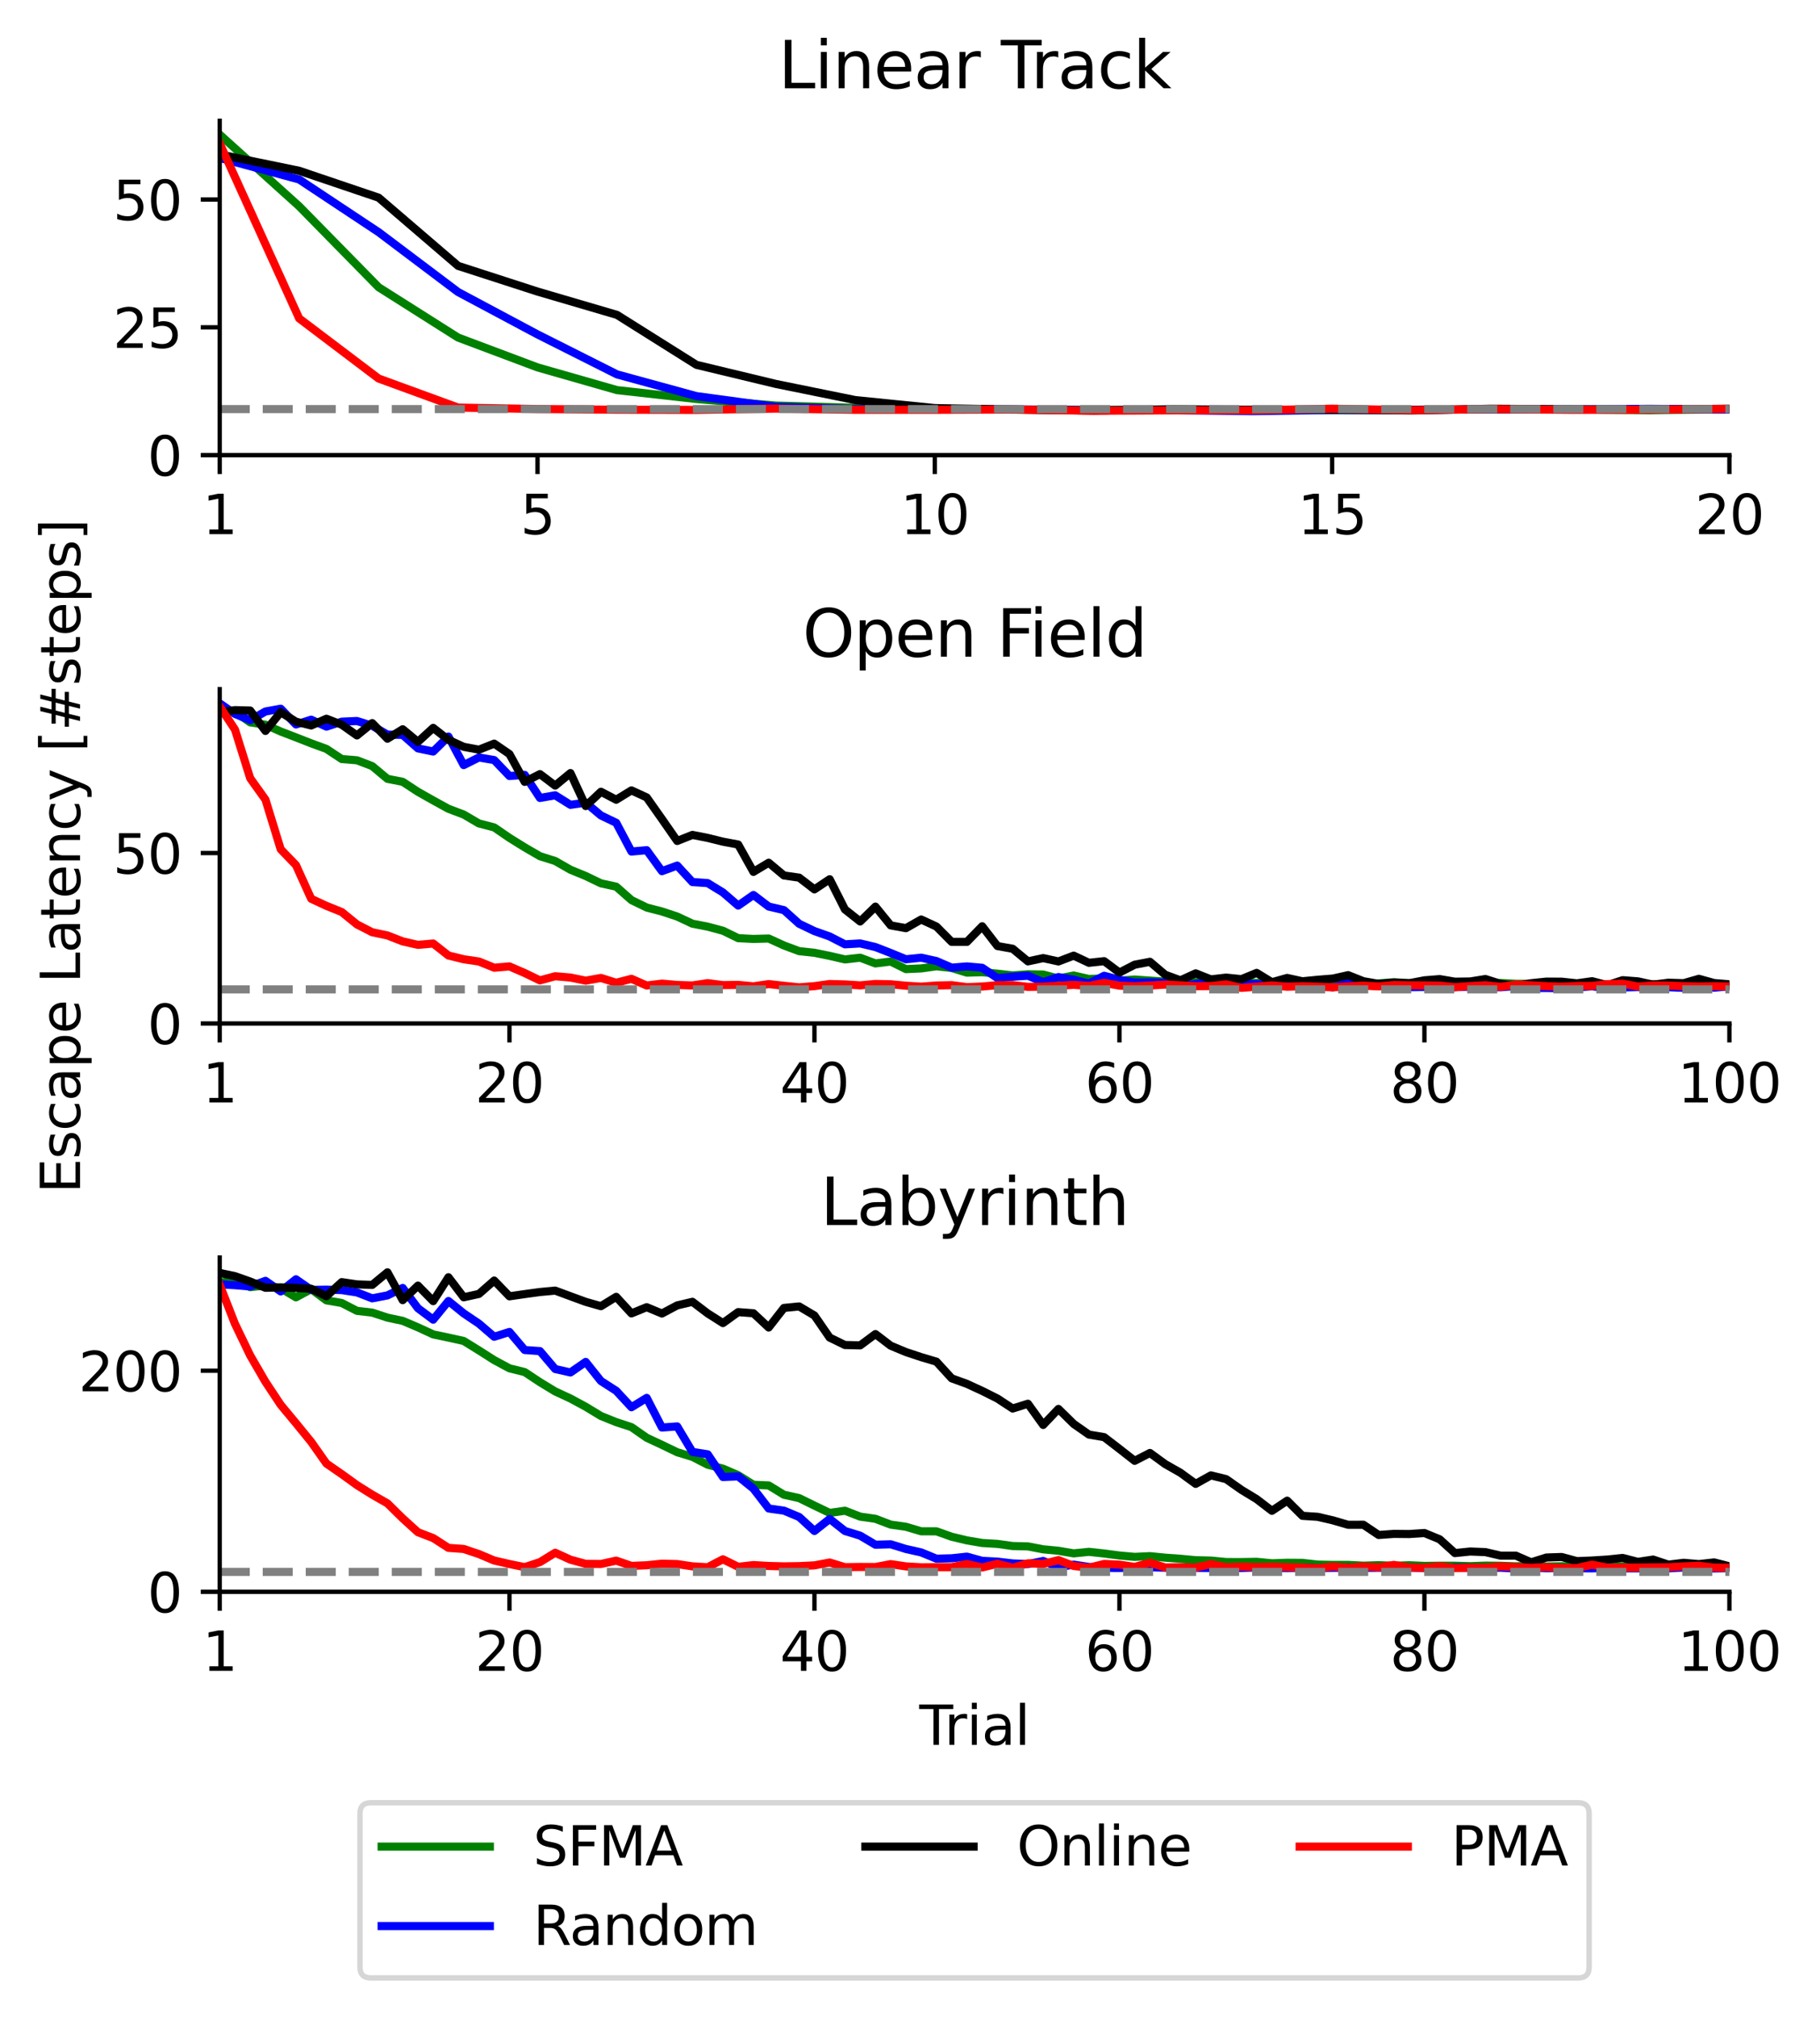 <?xml version="1.0" encoding="utf-8" standalone="no"?>
<!DOCTYPE svg PUBLIC "-//W3C//DTD SVG 1.1//EN"
  "http://www.w3.org/Graphics/SVG/1.1/DTD/svg11.dtd">
<svg height="372.649pt" version="1.1" viewBox="0 0 336.347 372.649" width="336.347pt" xmlns="http://www.w3.org/2000/svg" xmlns:xlink="http://www.w3.org/1999/xlink">
 <defs>
  <style type="text/css">*{stroke-linecap:butt;stroke-linejoin:round;}</style>
 </defs>
 <g id="figure_1">
  <g id="patch_1">
   <path d="M 0 372.649 
L 336.347 372.649 
L 336.347 0 
L 0 0 
z
" style="fill:#ffffff;"/>
  </g>
  <g id="axes_1">
   <g id="patch_2">
    <path d="M 40.603 84.091 
L 319.603 84.091 
L 319.603 22.318 
L 40.603 22.318 
z
" style="fill:#ffffff;"/>
   </g>
   <g id="matplotlib.axis_1">
    <g id="xtick_1">
     <g id="line2d_1">
      <defs>
       <path d="M 0 0 
L 0 3.5 
" id="m62f4ff716d" style="stroke:#000000;stroke-width:0.8;"/>
      </defs>
      <g>
       <use style="stroke:#000000;stroke-width:0.8;" x="40.603" xlink:href="#m62f4ff716d" y="84.091"/>
      </g>
     </g>
     <g id="text_1">
      <!-- 1 -->
      <g transform="translate(37.422 98.689)scale(0.1 -0.1)">
       <defs>
        <path d="M 794 531 
L 1825 531 
L 1825 4091 
L 703 3866 
L 703 4441 
L 1819 4666 
L 2450 4666 
L 2450 531 
L 3481 531 
L 3481 0 
L 794 0 
L 794 531 
z
" id="DejaVuSans-31" transform="scale(0.016)"/>
       </defs>
       <use xlink:href="#DejaVuSans-31"/>
      </g>
     </g>
    </g>
    <g id="xtick_2">
     <g id="line2d_2">
      <g>
       <use style="stroke:#000000;stroke-width:0.8;" x="99.34" xlink:href="#m62f4ff716d" y="84.091"/>
      </g>
     </g>
     <g id="text_2">
      <!-- 5 -->
      <g transform="translate(96.159 98.689)scale(0.1 -0.1)">
       <defs>
        <path d="M 691 4666 
L 3169 4666 
L 3169 4134 
L 1269 4134 
L 1269 2991 
Q 1406 3038 1543 3061 
Q 1681 3084 1819 3084 
Q 2600 3084 3056 2656 
Q 3513 2228 3513 1497 
Q 3513 744 3044 326 
Q 2575 -91 1722 -91 
Q 1428 -91 1123 -41 
Q 819 9 494 109 
L 494 744 
Q 775 591 1075 516 
Q 1375 441 1709 441 
Q 2250 441 2565 725 
Q 2881 1009 2881 1497 
Q 2881 1984 2565 2268 
Q 2250 2553 1709 2553 
Q 1456 2553 1204 2497 
Q 953 2441 691 2322 
L 691 4666 
z
" id="DejaVuSans-35" transform="scale(0.016)"/>
       </defs>
       <use xlink:href="#DejaVuSans-35"/>
      </g>
     </g>
    </g>
    <g id="xtick_3">
     <g id="line2d_3">
      <g>
       <use style="stroke:#000000;stroke-width:0.8;" x="172.761" xlink:href="#m62f4ff716d" y="84.091"/>
      </g>
     </g>
     <g id="text_3">
      <!-- 10 -->
      <g transform="translate(166.399 98.689)scale(0.1 -0.1)">
       <defs>
        <path d="M 2034 4250 
Q 1547 4250 1301 3770 
Q 1056 3291 1056 2328 
Q 1056 1369 1301 889 
Q 1547 409 2034 409 
Q 2525 409 2770 889 
Q 3016 1369 3016 2328 
Q 3016 3291 2770 3770 
Q 2525 4250 2034 4250 
z
M 2034 4750 
Q 2819 4750 3233 4129 
Q 3647 3509 3647 2328 
Q 3647 1150 3233 529 
Q 2819 -91 2034 -91 
Q 1250 -91 836 529 
Q 422 1150 422 2328 
Q 422 3509 836 4129 
Q 1250 4750 2034 4750 
z
" id="DejaVuSans-30" transform="scale(0.016)"/>
       </defs>
       <use xlink:href="#DejaVuSans-31"/>
       <use x="63.623" xlink:href="#DejaVuSans-30"/>
      </g>
     </g>
    </g>
    <g id="xtick_4">
     <g id="line2d_4">
      <g>
       <use style="stroke:#000000;stroke-width:0.8;" x="246.182" xlink:href="#m62f4ff716d" y="84.091"/>
      </g>
     </g>
     <g id="text_4">
      <!-- 15 -->
      <g transform="translate(239.82 98.689)scale(0.1 -0.1)">
       <use xlink:href="#DejaVuSans-31"/>
       <use x="63.623" xlink:href="#DejaVuSans-35"/>
      </g>
     </g>
    </g>
    <g id="xtick_5">
     <g id="line2d_5">
      <g>
       <use style="stroke:#000000;stroke-width:0.8;" x="319.603" xlink:href="#m62f4ff716d" y="84.091"/>
      </g>
     </g>
     <g id="text_5">
      <!-- 20 -->
      <g transform="translate(313.241 98.689)scale(0.1 -0.1)">
       <defs>
        <path d="M 1228 531 
L 3431 531 
L 3431 0 
L 469 0 
L 469 531 
Q 828 903 1448 1529 
Q 2069 2156 2228 2338 
Q 2531 2678 2651 2914 
Q 2772 3150 2772 3378 
Q 2772 3750 2511 3984 
Q 2250 4219 1831 4219 
Q 1534 4219 1204 4116 
Q 875 4013 500 3803 
L 500 4441 
Q 881 4594 1212 4672 
Q 1544 4750 1819 4750 
Q 2544 4750 2975 4387 
Q 3406 4025 3406 3419 
Q 3406 3131 3298 2873 
Q 3191 2616 2906 2266 
Q 2828 2175 2409 1742 
Q 1991 1309 1228 531 
z
" id="DejaVuSans-32" transform="scale(0.016)"/>
       </defs>
       <use xlink:href="#DejaVuSans-32"/>
       <use x="63.623" xlink:href="#DejaVuSans-30"/>
      </g>
     </g>
    </g>
   </g>
   <g id="matplotlib.axis_2">
    <g id="ytick_1">
     <g id="line2d_6">
      <defs>
       <path d="M 0 0 
L -3.5 0 
" id="m1e3a89cbf1" style="stroke:#000000;stroke-width:0.8;"/>
      </defs>
      <g>
       <use style="stroke:#000000;stroke-width:0.8;" x="40.603" xlink:href="#m1e3a89cbf1" y="84.091"/>
      </g>
     </g>
     <g id="text_6">
      <!-- 0 -->
      <g transform="translate(27.241 87.89)scale(0.1 -0.1)">
       <use xlink:href="#DejaVuSans-30"/>
      </g>
     </g>
    </g>
    <g id="ytick_2">
     <g id="line2d_7">
      <g>
       <use style="stroke:#000000;stroke-width:0.8;" x="40.603" xlink:href="#m1e3a89cbf1" y="60.477"/>
      </g>
     </g>
     <g id="text_7">
      <!-- 25 -->
      <g transform="translate(20.878 64.276)scale(0.1 -0.1)">
       <use xlink:href="#DejaVuSans-32"/>
       <use x="63.623" xlink:href="#DejaVuSans-35"/>
      </g>
     </g>
    </g>
    <g id="ytick_3">
     <g id="line2d_8">
      <g>
       <use style="stroke:#000000;stroke-width:0.8;" x="40.603" xlink:href="#m1e3a89cbf1" y="36.863"/>
      </g>
     </g>
     <g id="text_8">
      <!-- 50 -->
      <g transform="translate(20.878 40.662)scale(0.1 -0.1)">
       <use xlink:href="#DejaVuSans-35"/>
       <use x="63.623" xlink:href="#DejaVuSans-30"/>
      </g>
     </g>
    </g>
   </g>
   <g id="line2d_9">
    <path clip-path="url(#pbb29af3aa7)" d="M 40.603 24.873 
L 55.287 38.114 
L 69.972 53.074 
L 84.656 62.369 
L 99.34 67.882 
L 114.024 72.081 
L 128.708 73.725 
L 143.393 74.938 
L 158.077 75.354 
L 172.761 75.64 
L 187.445 75.684 
L 202.129 75.728 
L 216.814 75.749 
L 231.498 75.724 
L 246.182 75.779 
L 260.866 75.686 
L 275.55 75.663 
L 290.235 75.636 
L 304.919 75.781 
L 319.603 75.619 
" style="fill:none;stroke:#008000;stroke-linecap:square;stroke-width:1.5;"/>
   </g>
   <g id="line2d_10">
    <path clip-path="url(#pbb29af3aa7)" d="M 40.603 29.183 
L 55.287 33.16 
L 69.972 42.898 
L 84.656 53.959 
L 99.34 61.79 
L 114.024 69.176 
L 128.708 73.191 
L 143.393 75.174 
L 158.077 75.609 
L 172.761 75.628 
L 187.445 75.628 
L 202.129 75.798 
L 216.814 75.798 
L 231.498 75.968 
L 246.182 75.741 
L 260.866 75.76 
L 275.55 75.609 
L 290.235 75.665 
L 304.919 75.533 
L 319.603 75.665 
" style="fill:none;stroke:#0000ff;stroke-linecap:square;stroke-width:1.5;"/>
   </g>
   <g id="line2d_11">
    <path clip-path="url(#pbb29af3aa7)" d="M 40.603 28.531 
L 55.287 31.554 
L 69.972 36.523 
L 84.656 49.123 
L 99.34 53.874 
L 114.024 58.181 
L 128.708 67.41 
L 143.393 70.942 
L 158.077 73.927 
L 172.761 75.401 
L 187.445 75.665 
L 202.129 75.854 
L 216.814 75.609 
L 231.498 75.722 
L 246.182 75.665 
L 260.866 75.835 
L 275.55 75.514 
L 290.235 75.628 
L 304.919 75.684 
L 319.603 75.514 
" style="fill:none;stroke:#000000;stroke-linecap:square;stroke-width:1.5;"/>
   </g>
   <g id="line2d_12">
    <path clip-path="url(#pbb29af3aa7)" d="M 40.603 26.501 
L 55.287 58.833 
L 69.972 69.941 
L 84.656 75.306 
L 99.34 75.571 
L 114.024 75.703 
L 128.708 75.741 
L 143.393 75.495 
L 158.077 75.722 
L 172.761 75.722 
L 187.445 75.665 
L 202.129 75.892 
L 216.814 75.816 
L 231.498 75.816 
L 246.182 75.514 
L 260.866 75.779 
L 275.55 75.59 
L 290.235 75.722 
L 304.919 75.703 
L 319.603 75.533 
" style="fill:none;stroke:#ff0000;stroke-linecap:square;stroke-width:1.5;"/>
   </g>
   <g id="line2d_13">
    <path clip-path="url(#pbb29af3aa7)" d="M 40.603 75.59 
L 319.603 75.59 
" style="fill:none;stroke:#808080;stroke-dasharray:5.55,2.4;stroke-dashoffset:0;stroke-width:1.5;"/>
   </g>
   <g id="patch_3">
    <path d="M 40.603 84.091 
L 40.603 22.318 
" style="fill:none;stroke:#000000;stroke-linecap:square;stroke-linejoin:miter;stroke-width:0.8;"/>
   </g>
   <g id="patch_4">
    <path d="M 40.603 84.091 
L 319.603 84.091 
" style="fill:none;stroke:#000000;stroke-linecap:square;stroke-linejoin:miter;stroke-width:0.8;"/>
   </g>
   <g id="text_9">
    <!-- Linear Track -->
    <g transform="translate(143.852 16.318)scale(0.12 -0.12)">
     <defs>
      <path d="M 628 4666 
L 1259 4666 
L 1259 531 
L 3531 531 
L 3531 0 
L 628 0 
L 628 4666 
z
" id="DejaVuSans-4c" transform="scale(0.016)"/>
      <path d="M 603 3500 
L 1178 3500 
L 1178 0 
L 603 0 
L 603 3500 
z
M 603 4863 
L 1178 4863 
L 1178 4134 
L 603 4134 
L 603 4863 
z
" id="DejaVuSans-69" transform="scale(0.016)"/>
      <path d="M 3513 2113 
L 3513 0 
L 2938 0 
L 2938 2094 
Q 2938 2591 2744 2837 
Q 2550 3084 2163 3084 
Q 1697 3084 1428 2787 
Q 1159 2491 1159 1978 
L 1159 0 
L 581 0 
L 581 3500 
L 1159 3500 
L 1159 2956 
Q 1366 3272 1645 3428 
Q 1925 3584 2291 3584 
Q 2894 3584 3203 3211 
Q 3513 2838 3513 2113 
z
" id="DejaVuSans-6e" transform="scale(0.016)"/>
      <path d="M 3597 1894 
L 3597 1613 
L 953 1613 
Q 991 1019 1311 708 
Q 1631 397 2203 397 
Q 2534 397 2845 478 
Q 3156 559 3463 722 
L 3463 178 
Q 3153 47 2828 -22 
Q 2503 -91 2169 -91 
Q 1331 -91 842 396 
Q 353 884 353 1716 
Q 353 2575 817 3079 
Q 1281 3584 2069 3584 
Q 2775 3584 3186 3129 
Q 3597 2675 3597 1894 
z
M 3022 2063 
Q 3016 2534 2758 2815 
Q 2500 3097 2075 3097 
Q 1594 3097 1305 2825 
Q 1016 2553 972 2059 
L 3022 2063 
z
" id="DejaVuSans-65" transform="scale(0.016)"/>
      <path d="M 2194 1759 
Q 1497 1759 1228 1600 
Q 959 1441 959 1056 
Q 959 750 1161 570 
Q 1363 391 1709 391 
Q 2188 391 2477 730 
Q 2766 1069 2766 1631 
L 2766 1759 
L 2194 1759 
z
M 3341 1997 
L 3341 0 
L 2766 0 
L 2766 531 
Q 2569 213 2275 61 
Q 1981 -91 1556 -91 
Q 1019 -91 701 211 
Q 384 513 384 1019 
Q 384 1609 779 1909 
Q 1175 2209 1959 2209 
L 2766 2209 
L 2766 2266 
Q 2766 2663 2505 2880 
Q 2244 3097 1772 3097 
Q 1472 3097 1187 3025 
Q 903 2953 641 2809 
L 641 3341 
Q 956 3463 1253 3523 
Q 1550 3584 1831 3584 
Q 2591 3584 2966 3190 
Q 3341 2797 3341 1997 
z
" id="DejaVuSans-61" transform="scale(0.016)"/>
      <path d="M 2631 2963 
Q 2534 3019 2420 3045 
Q 2306 3072 2169 3072 
Q 1681 3072 1420 2755 
Q 1159 2438 1159 1844 
L 1159 0 
L 581 0 
L 581 3500 
L 1159 3500 
L 1159 2956 
Q 1341 3275 1631 3429 
Q 1922 3584 2338 3584 
Q 2397 3584 2469 3576 
Q 2541 3569 2628 3553 
L 2631 2963 
z
" id="DejaVuSans-72" transform="scale(0.016)"/>
      <path id="DejaVuSans-20" transform="scale(0.016)"/>
      <path d="M -19 4666 
L 3928 4666 
L 3928 4134 
L 2272 4134 
L 2272 0 
L 1638 0 
L 1638 4134 
L -19 4134 
L -19 4666 
z
" id="DejaVuSans-54" transform="scale(0.016)"/>
      <path d="M 3122 3366 
L 3122 2828 
Q 2878 2963 2633 3030 
Q 2388 3097 2138 3097 
Q 1578 3097 1268 2742 
Q 959 2388 959 1747 
Q 959 1106 1268 751 
Q 1578 397 2138 397 
Q 2388 397 2633 464 
Q 2878 531 3122 666 
L 3122 134 
Q 2881 22 2623 -34 
Q 2366 -91 2075 -91 
Q 1284 -91 818 406 
Q 353 903 353 1747 
Q 353 2603 823 3093 
Q 1294 3584 2113 3584 
Q 2378 3584 2631 3529 
Q 2884 3475 3122 3366 
z
" id="DejaVuSans-63" transform="scale(0.016)"/>
      <path d="M 581 4863 
L 1159 4863 
L 1159 1991 
L 2875 3500 
L 3609 3500 
L 1753 1863 
L 3688 0 
L 2938 0 
L 1159 1709 
L 1159 0 
L 581 0 
L 581 4863 
z
" id="DejaVuSans-6b" transform="scale(0.016)"/>
     </defs>
     <use xlink:href="#DejaVuSans-4c"/>
     <use x="55.713" xlink:href="#DejaVuSans-69"/>
     <use x="83.496" xlink:href="#DejaVuSans-6e"/>
     <use x="146.875" xlink:href="#DejaVuSans-65"/>
     <use x="208.398" xlink:href="#DejaVuSans-61"/>
     <use x="269.678" xlink:href="#DejaVuSans-72"/>
     <use x="310.791" xlink:href="#DejaVuSans-20"/>
     <use x="342.578" xlink:href="#DejaVuSans-54"/>
     <use x="388.912" xlink:href="#DejaVuSans-72"/>
     <use x="430.025" xlink:href="#DejaVuSans-61"/>
     <use x="491.305" xlink:href="#DejaVuSans-63"/>
     <use x="546.285" xlink:href="#DejaVuSans-6b"/>
    </g>
   </g>
  </g>
  <g id="axes_2">
   <g id="patch_5">
    <path d="M 40.603 189.104 
L 319.603 189.104 
L 319.603 127.332 
L 40.603 127.332 
z
" style="fill:#ffffff;"/>
   </g>
   <g id="matplotlib.axis_3">
    <g id="xtick_6">
     <g id="line2d_14">
      <g>
       <use style="stroke:#000000;stroke-width:0.8;" x="40.603" xlink:href="#m62f4ff716d" y="189.104"/>
      </g>
     </g>
     <g id="text_10">
      <!-- 1 -->
      <g transform="translate(37.422 203.703)scale(0.1 -0.1)">
       <use xlink:href="#DejaVuSans-31"/>
      </g>
     </g>
    </g>
    <g id="xtick_7">
     <g id="line2d_15">
      <g>
       <use style="stroke:#000000;stroke-width:0.8;" x="94.149" xlink:href="#m62f4ff716d" y="189.104"/>
      </g>
     </g>
     <g id="text_11">
      <!-- 20 -->
      <g transform="translate(87.786 203.703)scale(0.1 -0.1)">
       <use xlink:href="#DejaVuSans-32"/>
       <use x="63.623" xlink:href="#DejaVuSans-30"/>
      </g>
     </g>
    </g>
    <g id="xtick_8">
     <g id="line2d_16">
      <g>
       <use style="stroke:#000000;stroke-width:0.8;" x="150.512" xlink:href="#m62f4ff716d" y="189.104"/>
      </g>
     </g>
     <g id="text_12">
      <!-- 40 -->
      <g transform="translate(144.15 203.703)scale(0.1 -0.1)">
       <defs>
        <path d="M 2419 4116 
L 825 1625 
L 2419 1625 
L 2419 4116 
z
M 2253 4666 
L 3047 4666 
L 3047 1625 
L 3713 1625 
L 3713 1100 
L 3047 1100 
L 3047 0 
L 2419 0 
L 2419 1100 
L 313 1100 
L 313 1709 
L 2253 4666 
z
" id="DejaVuSans-34" transform="scale(0.016)"/>
       </defs>
       <use xlink:href="#DejaVuSans-34"/>
       <use x="63.623" xlink:href="#DejaVuSans-30"/>
      </g>
     </g>
    </g>
    <g id="xtick_9">
     <g id="line2d_17">
      <g>
       <use style="stroke:#000000;stroke-width:0.8;" x="206.876" xlink:href="#m62f4ff716d" y="189.104"/>
      </g>
     </g>
     <g id="text_13">
      <!-- 60 -->
      <g transform="translate(200.513 203.703)scale(0.1 -0.1)">
       <defs>
        <path d="M 2113 2584 
Q 1688 2584 1439 2293 
Q 1191 2003 1191 1497 
Q 1191 994 1439 701 
Q 1688 409 2113 409 
Q 2538 409 2786 701 
Q 3034 994 3034 1497 
Q 3034 2003 2786 2293 
Q 2538 2584 2113 2584 
z
M 3366 4563 
L 3366 3988 
Q 3128 4100 2886 4159 
Q 2644 4219 2406 4219 
Q 1781 4219 1451 3797 
Q 1122 3375 1075 2522 
Q 1259 2794 1537 2939 
Q 1816 3084 2150 3084 
Q 2853 3084 3261 2657 
Q 3669 2231 3669 1497 
Q 3669 778 3244 343 
Q 2819 -91 2113 -91 
Q 1303 -91 875 529 
Q 447 1150 447 2328 
Q 447 3434 972 4092 
Q 1497 4750 2381 4750 
Q 2619 4750 2861 4703 
Q 3103 4656 3366 4563 
z
" id="DejaVuSans-36" transform="scale(0.016)"/>
       </defs>
       <use xlink:href="#DejaVuSans-36"/>
       <use x="63.623" xlink:href="#DejaVuSans-30"/>
      </g>
     </g>
    </g>
    <g id="xtick_10">
     <g id="line2d_18">
      <g>
       <use style="stroke:#000000;stroke-width:0.8;" x="263.239" xlink:href="#m62f4ff716d" y="189.104"/>
      </g>
     </g>
     <g id="text_14">
      <!-- 80 -->
      <g transform="translate(256.877 203.703)scale(0.1 -0.1)">
       <defs>
        <path d="M 2034 2216 
Q 1584 2216 1326 1975 
Q 1069 1734 1069 1313 
Q 1069 891 1326 650 
Q 1584 409 2034 409 
Q 2484 409 2743 651 
Q 3003 894 3003 1313 
Q 3003 1734 2745 1975 
Q 2488 2216 2034 2216 
z
M 1403 2484 
Q 997 2584 770 2862 
Q 544 3141 544 3541 
Q 544 4100 942 4425 
Q 1341 4750 2034 4750 
Q 2731 4750 3128 4425 
Q 3525 4100 3525 3541 
Q 3525 3141 3298 2862 
Q 3072 2584 2669 2484 
Q 3125 2378 3379 2068 
Q 3634 1759 3634 1313 
Q 3634 634 3220 271 
Q 2806 -91 2034 -91 
Q 1263 -91 848 271 
Q 434 634 434 1313 
Q 434 1759 690 2068 
Q 947 2378 1403 2484 
z
M 1172 3481 
Q 1172 3119 1398 2916 
Q 1625 2713 2034 2713 
Q 2441 2713 2670 2916 
Q 2900 3119 2900 3481 
Q 2900 3844 2670 4047 
Q 2441 4250 2034 4250 
Q 1625 4250 1398 4047 
Q 1172 3844 1172 3481 
z
" id="DejaVuSans-38" transform="scale(0.016)"/>
       </defs>
       <use xlink:href="#DejaVuSans-38"/>
       <use x="63.623" xlink:href="#DejaVuSans-30"/>
      </g>
     </g>
    </g>
    <g id="xtick_11">
     <g id="line2d_19">
      <g>
       <use style="stroke:#000000;stroke-width:0.8;" x="319.603" xlink:href="#m62f4ff716d" y="189.104"/>
      </g>
     </g>
     <g id="text_15">
      <!-- 100 -->
      <g transform="translate(310.059 203.703)scale(0.1 -0.1)">
       <use xlink:href="#DejaVuSans-31"/>
       <use x="63.623" xlink:href="#DejaVuSans-30"/>
       <use x="127.246" xlink:href="#DejaVuSans-30"/>
      </g>
     </g>
    </g>
   </g>
   <g id="matplotlib.axis_4">
    <g id="ytick_4">
     <g id="line2d_20">
      <g>
       <use style="stroke:#000000;stroke-width:0.8;" x="40.603" xlink:href="#m1e3a89cbf1" y="189.104"/>
      </g>
     </g>
     <g id="text_16">
      <!-- 0 -->
      <g transform="translate(27.241 192.904)scale(0.1 -0.1)">
       <use xlink:href="#DejaVuSans-30"/>
      </g>
     </g>
    </g>
    <g id="ytick_5">
     <g id="line2d_21">
      <g>
       <use style="stroke:#000000;stroke-width:0.8;" x="40.603" xlink:href="#m1e3a89cbf1" y="157.613"/>
      </g>
     </g>
     <g id="text_17">
      <!-- 50 -->
      <g transform="translate(20.878 161.412)scale(0.1 -0.1)">
       <use xlink:href="#DejaVuSans-35"/>
       <use x="63.623" xlink:href="#DejaVuSans-30"/>
      </g>
     </g>
    </g>
    <g id="text_18">
     <!-- Escape Latency [#steps] -->
     <g transform="translate(14.798 220.5)rotate(-90)scale(0.1 -0.1)">
      <defs>
       <path d="M 628 4666 
L 3578 4666 
L 3578 4134 
L 1259 4134 
L 1259 2753 
L 3481 2753 
L 3481 2222 
L 1259 2222 
L 1259 531 
L 3634 531 
L 3634 0 
L 628 0 
L 628 4666 
z
" id="DejaVuSans-45" transform="scale(0.016)"/>
       <path d="M 2834 3397 
L 2834 2853 
Q 2591 2978 2328 3040 
Q 2066 3103 1784 3103 
Q 1356 3103 1142 2972 
Q 928 2841 928 2578 
Q 928 2378 1081 2264 
Q 1234 2150 1697 2047 
L 1894 2003 
Q 2506 1872 2764 1633 
Q 3022 1394 3022 966 
Q 3022 478 2636 193 
Q 2250 -91 1575 -91 
Q 1294 -91 989 -36 
Q 684 19 347 128 
L 347 722 
Q 666 556 975 473 
Q 1284 391 1588 391 
Q 1994 391 2212 530 
Q 2431 669 2431 922 
Q 2431 1156 2273 1281 
Q 2116 1406 1581 1522 
L 1381 1569 
Q 847 1681 609 1914 
Q 372 2147 372 2553 
Q 372 3047 722 3315 
Q 1072 3584 1716 3584 
Q 2034 3584 2315 3537 
Q 2597 3491 2834 3397 
z
" id="DejaVuSans-73" transform="scale(0.016)"/>
       <path d="M 1159 525 
L 1159 -1331 
L 581 -1331 
L 581 3500 
L 1159 3500 
L 1159 2969 
Q 1341 3281 1617 3432 
Q 1894 3584 2278 3584 
Q 2916 3584 3314 3078 
Q 3713 2572 3713 1747 
Q 3713 922 3314 415 
Q 2916 -91 2278 -91 
Q 1894 -91 1617 61 
Q 1341 213 1159 525 
z
M 3116 1747 
Q 3116 2381 2855 2742 
Q 2594 3103 2138 3103 
Q 1681 3103 1420 2742 
Q 1159 2381 1159 1747 
Q 1159 1113 1420 752 
Q 1681 391 2138 391 
Q 2594 391 2855 752 
Q 3116 1113 3116 1747 
z
" id="DejaVuSans-70" transform="scale(0.016)"/>
       <path d="M 1172 4494 
L 1172 3500 
L 2356 3500 
L 2356 3053 
L 1172 3053 
L 1172 1153 
Q 1172 725 1289 603 
Q 1406 481 1766 481 
L 2356 481 
L 2356 0 
L 1766 0 
Q 1100 0 847 248 
Q 594 497 594 1153 
L 594 3053 
L 172 3053 
L 172 3500 
L 594 3500 
L 594 4494 
L 1172 4494 
z
" id="DejaVuSans-74" transform="scale(0.016)"/>
       <path d="M 2059 -325 
Q 1816 -950 1584 -1140 
Q 1353 -1331 966 -1331 
L 506 -1331 
L 506 -850 
L 844 -850 
Q 1081 -850 1212 -737 
Q 1344 -625 1503 -206 
L 1606 56 
L 191 3500 
L 800 3500 
L 1894 763 
L 2988 3500 
L 3597 3500 
L 2059 -325 
z
" id="DejaVuSans-79" transform="scale(0.016)"/>
       <path d="M 550 4863 
L 1875 4863 
L 1875 4416 
L 1125 4416 
L 1125 -397 
L 1875 -397 
L 1875 -844 
L 550 -844 
L 550 4863 
z
" id="DejaVuSans-5b" transform="scale(0.016)"/>
       <path d="M 3272 2816 
L 2363 2816 
L 2100 1772 
L 3016 1772 
L 3272 2816 
z
M 2803 4594 
L 2478 3297 
L 3391 3297 
L 3719 4594 
L 4219 4594 
L 3897 3297 
L 4872 3297 
L 4872 2816 
L 3775 2816 
L 3519 1772 
L 4513 1772 
L 4513 1294 
L 3397 1294 
L 3072 0 
L 2572 0 
L 2894 1294 
L 1978 1294 
L 1656 0 
L 1153 0 
L 1478 1294 
L 494 1294 
L 494 1772 
L 1594 1772 
L 1856 2816 
L 850 2816 
L 850 3297 
L 1978 3297 
L 2297 4594 
L 2803 4594 
z
" id="DejaVuSans-23" transform="scale(0.016)"/>
       <path d="M 1947 4863 
L 1947 -844 
L 622 -844 
L 622 -397 
L 1369 -397 
L 1369 4416 
L 622 4416 
L 622 4863 
L 1947 4863 
z
" id="DejaVuSans-5d" transform="scale(0.016)"/>
      </defs>
      <use xlink:href="#DejaVuSans-45"/>
      <use x="63.184" xlink:href="#DejaVuSans-73"/>
      <use x="115.283" xlink:href="#DejaVuSans-63"/>
      <use x="170.264" xlink:href="#DejaVuSans-61"/>
      <use x="231.543" xlink:href="#DejaVuSans-70"/>
      <use x="295.02" xlink:href="#DejaVuSans-65"/>
      <use x="356.543" xlink:href="#DejaVuSans-20"/>
      <use x="388.33" xlink:href="#DejaVuSans-4c"/>
      <use x="444.043" xlink:href="#DejaVuSans-61"/>
      <use x="505.322" xlink:href="#DejaVuSans-74"/>
      <use x="544.531" xlink:href="#DejaVuSans-65"/>
      <use x="606.055" xlink:href="#DejaVuSans-6e"/>
      <use x="669.434" xlink:href="#DejaVuSans-63"/>
      <use x="724.414" xlink:href="#DejaVuSans-79"/>
      <use x="783.594" xlink:href="#DejaVuSans-20"/>
      <use x="815.381" xlink:href="#DejaVuSans-5b"/>
      <use x="854.395" xlink:href="#DejaVuSans-23"/>
      <use x="938.184" xlink:href="#DejaVuSans-73"/>
      <use x="990.283" xlink:href="#DejaVuSans-74"/>
      <use x="1029.492" xlink:href="#DejaVuSans-65"/>
      <use x="1091.016" xlink:href="#DejaVuSans-70"/>
      <use x="1154.492" xlink:href="#DejaVuSans-73"/>
      <use x="1206.592" xlink:href="#DejaVuSans-5d"/>
     </g>
    </g>
   </g>
   <g id="line2d_22">
    <path clip-path="url(#p1cd5f76eab)" d="M 40.603 131.299 
L 43.421 131.489 
L 46.239 133.47 
L 49.058 133.897 
L 51.876 135.159 
L 54.694 136.241 
L 57.512 137.344 
L 60.33 138.377 
L 63.149 140.241 
L 65.967 140.475 
L 68.785 141.55 
L 71.603 143.904 
L 74.421 144.453 
L 77.239 146.299 
L 80.058 147.889 
L 82.876 149.438 
L 85.694 150.499 
L 88.512 152.149 
L 91.33 152.878 
L 94.149 154.813 
L 96.967 156.561 
L 99.785 158.197 
L 102.603 159.086 
L 105.421 160.698 
L 108.239 161.855 
L 111.058 163.212 
L 113.876 163.823 
L 116.694 166.306 
L 119.512 167.681 
L 122.33 168.415 
L 125.149 169.345 
L 127.967 170.667 
L 130.785 171.216 
L 133.603 171.968 
L 136.421 173.339 
L 139.239 173.483 
L 142.058 173.406 
L 144.876 174.691 
L 147.694 175.742 
L 150.512 176.042 
L 153.33 176.614 
L 156.149 177.268 
L 158.967 176.953 
L 161.785 178.008 
L 164.603 177.658 
L 167.421 179.059 
L 170.239 178.931 
L 173.058 178.539 
L 175.876 178.844 
L 178.694 179.712 
L 181.512 179.625 
L 184.33 179.905 
L 187.149 180.223 
L 189.967 180.018 
L 192.785 180.063 
L 195.603 180.802 
L 198.421 180.241 
L 201.239 180.88 
L 204.058 180.788 
L 206.876 181.187 
L 209.694 180.983 
L 212.512 181.183 
L 215.33 181.374 
L 218.149 181.272 
L 220.967 181.491 
L 223.785 181.198 
L 226.603 181.477 
L 229.421 181.569 
L 232.239 181.629 
L 235.058 181.45 
L 237.876 181.895 
L 240.694 181.533 
L 243.512 181.548 
L 246.33 181.535 
L 249.149 181.695 
L 251.967 181.856 
L 254.785 181.698 
L 257.603 181.481 
L 260.421 181.645 
L 263.239 181.771 
L 266.058 181.831 
L 268.876 181.667 
L 271.694 181.825 
L 274.512 181.94 
L 277.33 181.629 
L 280.149 181.772 
L 282.967 181.785 
L 285.785 181.703 
L 288.603 181.702 
L 291.421 181.717 
L 294.239 181.894 
L 297.058 181.849 
L 299.876 181.799 
L 302.694 181.828 
L 305.512 181.832 
L 308.33 181.819 
L 311.149 181.754 
L 313.967 181.916 
L 316.785 181.772 
L 319.603 181.986 
" style="fill:none;stroke:#008000;stroke-linecap:square;stroke-width:1.5;"/>
   </g>
   <g id="line2d_23">
    <path clip-path="url(#p1cd5f76eab)" d="M 40.603 129.964 
L 43.421 131.916 
L 46.239 133.063 
L 49.058 131.463 
L 51.876 130.946 
L 54.694 133.856 
L 57.512 132.974 
L 60.33 134.259 
L 63.149 133.34 
L 65.967 133.214 
L 68.785 134.095 
L 71.603 135.733 
L 74.421 135.783 
L 77.239 138.278 
L 80.058 138.857 
L 82.876 136.086 
L 85.694 141.364 
L 88.512 139.953 
L 91.33 140.432 
L 94.149 143.379 
L 96.967 143.165 
L 99.785 147.435 
L 102.603 146.944 
L 105.421 148.707 
L 108.239 148.304 
L 111.058 150.672 
L 113.876 152.02 
L 116.694 157.336 
L 119.512 157.084 
L 122.33 160.964 
L 125.149 159.931 
L 127.967 162.979 
L 130.785 163.168 
L 133.603 164.894 
L 136.421 167.325 
L 139.239 165.36 
L 142.058 167.501 
L 144.876 168.156 
L 147.694 170.688 
L 150.512 172.036 
L 153.33 173.031 
L 156.149 174.48 
L 158.967 174.316 
L 161.785 174.984 
L 164.603 176.08 
L 167.421 177.239 
L 170.239 176.949 
L 173.058 177.566 
L 175.876 178.788 
L 178.694 178.561 
L 181.512 178.813 
L 184.33 180.715 
L 187.149 180.463 
L 189.967 180.274 
L 192.785 181.471 
L 195.603 180.526 
L 198.421 181.018 
L 201.239 181.736 
L 204.058 180.287 
L 206.876 181.03 
L 209.694 181.547 
L 212.512 181.509 
L 215.33 181.584 
L 218.149 182.189 
L 220.967 181.799 
L 223.785 181.446 
L 226.603 181.635 
L 229.421 181.899 
L 232.239 181.799 
L 235.058 182.151 
L 237.876 181.647 
L 240.694 182.151 
L 243.512 182.101 
L 246.33 182.428 
L 249.149 181.673 
L 251.967 181.962 
L 254.785 181.937 
L 257.603 182.038 
L 260.421 182.403 
L 263.239 182.365 
L 266.058 182.479 
L 268.876 182.403 
L 271.694 182.302 
L 274.512 182.34 
L 277.33 182.416 
L 280.149 182.176 
L 282.967 182.554 
L 285.785 182.554 
L 288.603 182.605 
L 291.421 182.441 
L 294.239 182.227 
L 297.058 182.605 
L 299.876 182.454 
L 302.694 182.378 
L 305.512 182.592 
L 308.33 182.403 
L 311.149 182.529 
L 313.967 182.088 
L 316.785 182.491 
L 319.603 182.239 
" style="fill:none;stroke:#0000ff;stroke-linecap:square;stroke-width:1.5;"/>
   </g>
   <g id="line2d_24">
    <path clip-path="url(#p1cd5f76eab)" d="M 40.603 131.639 
L 43.421 131.211 
L 46.239 131.286 
L 49.058 135.053 
L 51.876 131.589 
L 54.694 133.34 
L 57.512 134.045 
L 60.33 132.798 
L 63.149 133.894 
L 65.967 135.884 
L 68.785 133.604 
L 71.603 136.489 
L 74.421 134.738 
L 77.239 137.068 
L 80.058 134.486 
L 82.876 136.703 
L 85.694 137.988 
L 88.512 138.517 
L 91.33 137.396 
L 94.149 139.323 
L 96.967 144.462 
L 99.785 143.026 
L 102.603 145.155 
L 105.421 142.837 
L 108.239 148.934 
L 111.058 146.289 
L 113.876 147.763 
L 116.694 146.037 
L 119.512 147.334 
L 122.33 151.328 
L 125.149 155.384 
L 127.967 154.263 
L 130.785 154.817 
L 133.603 155.51 
L 136.421 156.039 
L 139.239 161.09 
L 142.058 159.402 
L 144.876 161.757 
L 147.694 162.161 
L 150.512 164.327 
L 153.33 162.45 
L 156.149 168.031 
L 158.967 170.26 
L 161.785 167.514 
L 164.603 170.978 
L 167.421 171.495 
L 170.239 169.895 
L 173.058 171.192 
L 175.876 174.026 
L 178.694 174.026 
L 181.512 171.142 
L 184.33 174.795 
L 187.149 175.299 
L 189.967 177.629 
L 192.785 177.024 
L 195.603 177.642 
L 198.421 176.571 
L 201.239 177.894 
L 204.058 177.591 
L 206.876 179.695 
L 209.694 178.246 
L 212.512 177.705 
L 215.33 180.098 
L 218.149 181.131 
L 220.967 179.846 
L 223.785 180.955 
L 226.603 180.627 
L 229.421 180.917 
L 232.239 179.758 
L 235.058 181.484 
L 237.876 180.69 
L 240.694 181.307 
L 243.512 181.03 
L 246.33 180.803 
L 249.149 180.174 
L 251.967 181.295 
L 254.785 181.786 
L 257.603 181.547 
L 260.421 181.673 
L 263.239 181.131 
L 266.058 180.904 
L 268.876 181.383 
L 271.694 181.345 
L 274.512 180.892 
L 277.33 181.786 
L 280.149 182.164 
L 282.967 181.66 
L 285.785 181.37 
L 288.603 181.383 
L 291.421 181.685 
L 294.239 181.295 
L 297.058 182.025 
L 299.876 181.106 
L 302.694 181.32 
L 305.512 181.937 
L 308.33 181.572 
L 311.149 181.66 
L 313.967 180.854 
L 316.785 181.635 
L 319.603 181.861 
" style="fill:none;stroke:#000000;stroke-linecap:square;stroke-width:1.5;"/>
   </g>
   <g id="line2d_25">
    <path clip-path="url(#p1cd5f76eab)" d="M 40.603 130.531 
L 43.421 134.788 
L 46.239 143.795 
L 49.058 147.738 
L 51.876 156.92 
L 54.694 159.843 
L 57.512 166.065 
L 60.33 167.375 
L 63.149 168.509 
L 65.967 170.802 
L 68.785 172.25 
L 71.603 172.842 
L 74.421 173.938 
L 77.239 174.581 
L 80.058 174.329 
L 82.876 176.546 
L 85.694 177.239 
L 88.512 177.654 
L 91.33 178.801 
L 94.149 178.561 
L 96.967 179.783 
L 99.785 181.143 
L 102.603 180.375 
L 105.421 180.614 
L 108.239 181.194 
L 111.058 180.69 
L 113.876 181.584 
L 116.694 180.854 
L 119.512 182.088 
L 122.33 181.736 
L 125.149 181.987 
L 127.967 182.076 
L 130.785 181.647 
L 133.603 182.013 
L 136.421 181.975 
L 139.239 182.239 
L 142.058 181.824 
L 144.876 182.139 
L 147.694 182.428 
L 150.512 182.202 
L 153.33 181.811 
L 156.149 181.887 
L 158.967 182.063 
L 161.785 181.799 
L 164.603 181.861 
L 167.421 182.126 
L 170.239 182.302 
L 173.058 182.088 
L 175.876 182.025 
L 178.694 182.391 
L 181.512 182.277 
L 184.33 182.025 
L 187.149 182.013 
L 189.967 182.34 
L 192.785 182.302 
L 195.603 182.139 
L 198.421 181.962 
L 201.239 182.164 
L 204.058 181.597 
L 206.876 182.113 
L 209.694 182.239 
L 212.512 182.088 
L 215.33 181.924 
L 218.149 182.05 
L 220.967 182.214 
L 223.785 182.189 
L 226.603 181.874 
L 229.421 182.529 
L 232.239 182.302 
L 235.058 182.063 
L 237.876 182.315 
L 240.694 182.214 
L 243.512 182.315 
L 246.33 182.428 
L 249.149 182.252 
L 251.967 182.113 
L 254.785 182.252 
L 257.603 182 
L 260.421 182.05 
L 263.239 182.063 
L 266.058 182.101 
L 268.876 182.403 
L 271.694 182.189 
L 274.512 182.038 
L 277.33 182.34 
L 280.149 181.912 
L 282.967 182.05 
L 285.785 182.214 
L 288.603 182.302 
L 291.421 182.176 
L 294.239 182.164 
L 297.058 181.836 
L 299.876 181.748 
L 302.694 182.277 
L 305.512 182.076 
L 308.33 182.101 
L 311.149 182.202 
L 313.967 182.277 
L 316.785 182.214 
L 319.603 182.277 
" style="fill:none;stroke:#ff0000;stroke-linecap:square;stroke-width:1.5;"/>
   </g>
   <g id="line2d_26">
    <path clip-path="url(#p1cd5f76eab)" d="M 40.603 182.806 
L 319.603 182.806 
" style="fill:none;stroke:#808080;stroke-dasharray:5.55,2.4;stroke-dashoffset:0;stroke-width:1.5;"/>
   </g>
   <g id="patch_6">
    <path d="M 40.603 189.104 
L 40.603 127.332 
" style="fill:none;stroke:#000000;stroke-linecap:square;stroke-linejoin:miter;stroke-width:0.8;"/>
   </g>
   <g id="patch_7">
    <path d="M 40.603 189.104 
L 319.603 189.104 
" style="fill:none;stroke:#000000;stroke-linecap:square;stroke-linejoin:miter;stroke-width:0.8;"/>
   </g>
   <g id="text_19">
    <!-- Open Field -->
    <g transform="translate(148.319 121.332)scale(0.12 -0.12)">
     <defs>
      <path d="M 2522 4238 
Q 1834 4238 1429 3725 
Q 1025 3213 1025 2328 
Q 1025 1447 1429 934 
Q 1834 422 2522 422 
Q 3209 422 3611 934 
Q 4013 1447 4013 2328 
Q 4013 3213 3611 3725 
Q 3209 4238 2522 4238 
z
M 2522 4750 
Q 3503 4750 4090 4092 
Q 4678 3434 4678 2328 
Q 4678 1225 4090 567 
Q 3503 -91 2522 -91 
Q 1538 -91 948 565 
Q 359 1222 359 2328 
Q 359 3434 948 4092 
Q 1538 4750 2522 4750 
z
" id="DejaVuSans-4f" transform="scale(0.016)"/>
      <path d="M 628 4666 
L 3309 4666 
L 3309 4134 
L 1259 4134 
L 1259 2759 
L 3109 2759 
L 3109 2228 
L 1259 2228 
L 1259 0 
L 628 0 
L 628 4666 
z
" id="DejaVuSans-46" transform="scale(0.016)"/>
      <path d="M 603 4863 
L 1178 4863 
L 1178 0 
L 603 0 
L 603 4863 
z
" id="DejaVuSans-6c" transform="scale(0.016)"/>
      <path d="M 2906 2969 
L 2906 4863 
L 3481 4863 
L 3481 0 
L 2906 0 
L 2906 525 
Q 2725 213 2448 61 
Q 2172 -91 1784 -91 
Q 1150 -91 751 415 
Q 353 922 353 1747 
Q 353 2572 751 3078 
Q 1150 3584 1784 3584 
Q 2172 3584 2448 3432 
Q 2725 3281 2906 2969 
z
M 947 1747 
Q 947 1113 1208 752 
Q 1469 391 1925 391 
Q 2381 391 2643 752 
Q 2906 1113 2906 1747 
Q 2906 2381 2643 2742 
Q 2381 3103 1925 3103 
Q 1469 3103 1208 2742 
Q 947 2381 947 1747 
z
" id="DejaVuSans-64" transform="scale(0.016)"/>
     </defs>
     <use xlink:href="#DejaVuSans-4f"/>
     <use x="78.711" xlink:href="#DejaVuSans-70"/>
     <use x="142.188" xlink:href="#DejaVuSans-65"/>
     <use x="203.711" xlink:href="#DejaVuSans-6e"/>
     <use x="267.09" xlink:href="#DejaVuSans-20"/>
     <use x="298.877" xlink:href="#DejaVuSans-46"/>
     <use x="349.146" xlink:href="#DejaVuSans-69"/>
     <use x="376.93" xlink:href="#DejaVuSans-65"/>
     <use x="438.453" xlink:href="#DejaVuSans-6c"/>
     <use x="466.236" xlink:href="#DejaVuSans-64"/>
    </g>
   </g>
  </g>
  <g id="axes_3">
   <g id="patch_8">
    <path d="M 40.603 294.118 
L 319.603 294.118 
L 319.603 232.345 
L 40.603 232.345 
z
" style="fill:#ffffff;"/>
   </g>
   <g id="matplotlib.axis_5">
    <g id="xtick_12">
     <g id="line2d_27">
      <g>
       <use style="stroke:#000000;stroke-width:0.8;" x="40.603" xlink:href="#m62f4ff716d" y="294.118"/>
      </g>
     </g>
     <g id="text_20">
      <!-- 1 -->
      <g transform="translate(37.422 308.717)scale(0.1 -0.1)">
       <use xlink:href="#DejaVuSans-31"/>
      </g>
     </g>
    </g>
    <g id="xtick_13">
     <g id="line2d_28">
      <g>
       <use style="stroke:#000000;stroke-width:0.8;" x="94.149" xlink:href="#m62f4ff716d" y="294.118"/>
      </g>
     </g>
     <g id="text_21">
      <!-- 20 -->
      <g transform="translate(87.786 308.717)scale(0.1 -0.1)">
       <use xlink:href="#DejaVuSans-32"/>
       <use x="63.623" xlink:href="#DejaVuSans-30"/>
      </g>
     </g>
    </g>
    <g id="xtick_14">
     <g id="line2d_29">
      <g>
       <use style="stroke:#000000;stroke-width:0.8;" x="150.512" xlink:href="#m62f4ff716d" y="294.118"/>
      </g>
     </g>
     <g id="text_22">
      <!-- 40 -->
      <g transform="translate(144.15 308.717)scale(0.1 -0.1)">
       <use xlink:href="#DejaVuSans-34"/>
       <use x="63.623" xlink:href="#DejaVuSans-30"/>
      </g>
     </g>
    </g>
    <g id="xtick_15">
     <g id="line2d_30">
      <g>
       <use style="stroke:#000000;stroke-width:0.8;" x="206.876" xlink:href="#m62f4ff716d" y="294.118"/>
      </g>
     </g>
     <g id="text_23">
      <!-- 60 -->
      <g transform="translate(200.513 308.717)scale(0.1 -0.1)">
       <use xlink:href="#DejaVuSans-36"/>
       <use x="63.623" xlink:href="#DejaVuSans-30"/>
      </g>
     </g>
    </g>
    <g id="xtick_16">
     <g id="line2d_31">
      <g>
       <use style="stroke:#000000;stroke-width:0.8;" x="263.239" xlink:href="#m62f4ff716d" y="294.118"/>
      </g>
     </g>
     <g id="text_24">
      <!-- 80 -->
      <g transform="translate(256.877 308.717)scale(0.1 -0.1)">
       <use xlink:href="#DejaVuSans-38"/>
       <use x="63.623" xlink:href="#DejaVuSans-30"/>
      </g>
     </g>
    </g>
    <g id="xtick_17">
     <g id="line2d_32">
      <g>
       <use style="stroke:#000000;stroke-width:0.8;" x="319.603" xlink:href="#m62f4ff716d" y="294.118"/>
      </g>
     </g>
     <g id="text_25">
      <!-- 100 -->
      <g transform="translate(310.059 308.717)scale(0.1 -0.1)">
       <use xlink:href="#DejaVuSans-31"/>
       <use x="63.623" xlink:href="#DejaVuSans-30"/>
       <use x="127.246" xlink:href="#DejaVuSans-30"/>
      </g>
     </g>
    </g>
    <g id="text_26">
     <!-- Trial -->
     <g transform="translate(169.889 322.395)scale(0.1 -0.1)">
      <use xlink:href="#DejaVuSans-54"/>
      <use x="46.334" xlink:href="#DejaVuSans-72"/>
      <use x="87.447" xlink:href="#DejaVuSans-69"/>
      <use x="115.23" xlink:href="#DejaVuSans-61"/>
      <use x="176.51" xlink:href="#DejaVuSans-6c"/>
     </g>
    </g>
   </g>
   <g id="matplotlib.axis_6">
    <g id="ytick_6">
     <g id="line2d_33">
      <g>
       <use style="stroke:#000000;stroke-width:0.8;" x="40.603" xlink:href="#m1e3a89cbf1" y="294.118"/>
      </g>
     </g>
     <g id="text_27">
      <!-- 0 -->
      <g transform="translate(27.241 297.917)scale(0.1 -0.1)">
       <use xlink:href="#DejaVuSans-30"/>
      </g>
     </g>
    </g>
    <g id="ytick_7">
     <g id="line2d_34">
      <g>
       <use style="stroke:#000000;stroke-width:0.8;" x="40.603" xlink:href="#m1e3a89cbf1" y="253.263"/>
      </g>
     </g>
     <g id="text_28">
      <!-- 200 -->
      <g transform="translate(14.516 257.062)scale(0.1 -0.1)">
       <use xlink:href="#DejaVuSans-32"/>
       <use x="63.623" xlink:href="#DejaVuSans-30"/>
       <use x="127.246" xlink:href="#DejaVuSans-30"/>
      </g>
     </g>
    </g>
   </g>
   <g id="line2d_35">
    <path clip-path="url(#p124bdf1bf6)" d="M 40.603 236.933 
L 43.421 236.765 
L 46.239 237.819 
L 49.058 237.514 
L 51.876 238.035 
L 54.694 239.706 
L 57.512 238.183 
L 60.33 240.264 
L 63.149 240.747 
L 65.967 242.2 
L 68.785 242.527 
L 71.603 243.453 
L 74.421 244.051 
L 77.239 245.25 
L 80.058 246.552 
L 82.876 247.144 
L 85.694 247.767 
L 88.512 249.51 
L 91.33 251.304 
L 94.149 252.819 
L 96.967 253.516 
L 99.785 255.381 
L 102.603 257.09 
L 105.421 258.396 
L 108.239 259.919 
L 111.058 261.626 
L 113.876 262.763 
L 116.694 263.683 
L 119.512 265.647 
L 122.33 266.961 
L 125.149 268.323 
L 127.967 269.184 
L 130.785 270.631 
L 133.603 271.358 
L 136.421 272.57 
L 139.239 274.338 
L 142.058 274.457 
L 144.876 276.179 
L 147.694 276.804 
L 150.512 278.184 
L 153.33 279.538 
L 156.149 279.13 
L 158.967 280.221 
L 161.785 280.625 
L 164.603 281.696 
L 167.421 282.098 
L 170.239 282.931 
L 173.058 282.936 
L 175.876 283.939 
L 178.694 284.611 
L 181.512 285.091 
L 184.33 285.258 
L 187.149 285.654 
L 189.967 285.722 
L 192.785 286.261 
L 195.603 286.53 
L 198.421 287.008 
L 201.239 286.726 
L 204.058 287.034 
L 206.876 287.407 
L 209.694 287.659 
L 212.512 287.525 
L 215.33 287.805 
L 218.149 288.008 
L 220.967 288.272 
L 223.785 288.339 
L 226.603 288.611 
L 229.421 288.618 
L 232.239 288.568 
L 235.058 288.841 
L 237.876 288.746 
L 240.694 288.765 
L 243.512 289.085 
L 246.33 289.142 
L 249.149 289.139 
L 251.967 289.284 
L 254.785 289.192 
L 257.603 289.305 
L 260.421 289.203 
L 263.239 289.326 
L 266.058 289.291 
L 268.876 289.295 
L 271.694 289.373 
L 274.512 289.272 
L 277.33 289.303 
L 280.149 289.403 
L 282.967 289.299 
L 285.785 289.441 
L 288.603 289.39 
L 291.421 289.466 
L 294.239 289.468 
L 297.058 289.454 
L 299.876 289.426 
L 302.694 289.413 
L 305.512 289.45 
L 308.33 289.411 
L 311.149 289.478 
L 313.967 289.454 
L 316.785 289.458 
L 319.603 289.432 
" style="fill:none;stroke:#008000;stroke-linecap:square;stroke-width:1.5;"/>
   </g>
   <g id="line2d_36">
    <path clip-path="url(#p124bdf1bf6)" d="M 40.603 237.296 
L 43.421 237.456 
L 46.239 237.693 
L 49.058 236.655 
L 51.876 238.612 
L 54.694 236.369 
L 57.512 238.322 
L 60.33 238.281 
L 63.149 238.363 
L 65.967 238.796 
L 68.785 239.887 
L 71.603 239.347 
L 74.421 237.971 
L 77.239 241.721 
L 80.058 243.829 
L 82.876 240.385 
L 85.694 242.669 
L 88.512 244.569 
L 91.33 246.987 
L 94.149 246.101 
L 96.967 249.435 
L 99.785 249.635 
L 102.603 252.948 
L 105.421 253.585 
L 108.239 251.637 
L 111.058 255.167 
L 113.876 256.972 
L 116.694 260.012 
L 119.512 258.284 
L 122.33 263.758 
L 125.149 263.554 
L 127.967 268.269 
L 130.785 268.706 
L 133.603 272.898 
L 136.421 272.783 
L 139.239 275.051 
L 142.058 278.72 
L 144.876 279.116 
L 147.694 280.289 
L 150.512 282.875 
L 153.33 280.644 
L 156.149 282.875 
L 158.967 283.741 
L 161.785 285.412 
L 164.603 285.33 
L 167.421 286.204 
L 170.239 286.834 
L 173.058 287.994 
L 175.876 287.916 
L 178.694 287.614 
L 181.512 288.39 
L 184.33 288.533 
L 187.149 288.868 
L 189.967 288.987 
L 192.785 288.415 
L 195.603 289.546 
L 198.421 289.089 
L 201.239 289.522 
L 204.058 289.685 
L 206.876 289.706 
L 209.694 289.644 
L 212.512 289.571 
L 215.33 289.661 
L 218.149 289.73 
L 220.967 289.681 
L 223.785 289.714 
L 226.603 289.71 
L 229.421 289.702 
L 232.239 289.616 
L 235.058 289.689 
L 237.876 289.718 
L 240.694 289.665 
L 243.512 289.73 
L 246.33 289.673 
L 249.149 289.673 
L 251.967 289.685 
L 254.785 289.665 
L 257.603 289.677 
L 260.421 289.636 
L 263.239 289.738 
L 266.058 289.763 
L 268.876 289.644 
L 271.694 289.673 
L 274.512 289.702 
L 277.33 289.653 
L 280.149 289.816 
L 282.967 289.62 
L 285.785 289.751 
L 288.603 289.718 
L 291.421 289.755 
L 294.239 289.779 
L 297.058 289.685 
L 299.876 289.771 
L 302.694 289.775 
L 305.512 289.759 
L 308.33 289.771 
L 311.149 289.616 
L 313.967 289.73 
L 316.785 289.792 
L 319.603 289.738 
" style="fill:none;stroke:#0000ff;stroke-linecap:square;stroke-width:1.5;"/>
   </g>
   <g id="line2d_37">
    <path clip-path="url(#p124bdf1bf6)" d="M 40.603 235.192 
L 43.421 235.789 
L 46.239 236.782 
L 49.058 237.942 
L 51.876 237.864 
L 54.694 237.966 
L 57.512 238.122 
L 60.33 239.503 
L 63.149 236.892 
L 65.967 237.309 
L 68.785 237.407 
L 71.603 235.082 
L 74.421 240.222 
L 77.239 237.542 
L 80.058 240.41 
L 82.876 235.989 
L 85.694 239.695 
L 88.512 239.074 
L 91.33 236.602 
L 94.149 239.515 
L 96.967 239.106 
L 99.785 238.722 
L 102.603 238.461 
L 105.421 239.503 
L 108.239 240.536 
L 111.058 241.337 
L 113.876 239.609 
L 116.694 242.673 
L 119.512 241.525 
L 122.33 242.693 
L 125.149 241.194 
L 127.967 240.532 
L 130.785 242.673 
L 133.603 244.462 
L 136.421 242.432 
L 139.239 242.644 
L 142.058 245.276 
L 144.876 241.664 
L 147.694 241.39 
L 150.512 243.057 
L 153.33 247.143 
L 156.149 248.511 
L 158.967 248.581 
L 161.785 246.489 
L 164.603 248.638 
L 167.421 249.815 
L 170.239 250.75 
L 173.058 251.588 
L 175.876 254.668 
L 178.694 255.694 
L 181.512 256.993 
L 184.33 258.402 
L 187.149 260.249 
L 189.967 259.362 
L 192.785 263.28 
L 195.603 260.323 
L 198.421 263.088 
L 201.239 265.062 
L 204.058 265.54 
L 206.876 267.705 
L 209.694 269.911 
L 212.512 268.457 
L 215.33 270.512 
L 218.149 272.113 
L 220.967 274.168 
L 223.785 272.596 
L 226.603 273.294 
L 229.421 275.276 
L 232.239 276.987 
L 235.058 279.149 
L 237.876 277.273 
L 240.694 280.072 
L 243.512 280.256 
L 246.33 280.91 
L 249.149 281.731 
L 251.967 281.723 
L 254.785 283.614 
L 257.603 283.41 
L 260.421 283.439 
L 263.239 283.251 
L 266.058 284.407 
L 268.876 286.956 
L 271.694 286.666 
L 274.512 286.776 
L 277.33 287.434 
L 280.149 287.434 
L 282.967 288.664 
L 285.785 287.777 
L 288.603 287.679 
L 291.421 288.443 
L 294.239 288.329 
L 297.058 288.149 
L 299.876 287.855 
L 302.694 288.582 
L 305.512 288.153 
L 308.33 289.097 
L 311.149 288.754 
L 313.967 288.995 
L 316.785 288.68 
L 319.603 289.399 
" style="fill:none;stroke:#000000;stroke-linecap:square;stroke-width:1.5;"/>
   </g>
   <g id="line2d_38">
    <path clip-path="url(#p124bdf1bf6)" d="M 40.603 237.399 
L 43.421 244.593 
L 46.239 250.448 
L 49.058 255.31 
L 51.876 259.567 
L 54.694 262.958 
L 57.512 266.418 
L 60.33 270.418 
L 63.149 272.363 
L 65.967 274.397 
L 68.785 276.162 
L 71.603 277.772 
L 74.421 280.546 
L 77.239 283.104 
L 80.058 284.186 
L 82.876 285.996 
L 85.694 286.196 
L 88.512 287.144 
L 91.33 288.329 
L 94.149 288.979 
L 96.967 289.555 
L 99.785 288.627 
L 102.603 286.895 
L 105.421 288.174 
L 108.239 288.95 
L 111.058 288.974 
L 113.876 288.353 
L 116.694 289.322 
L 119.512 289.207 
L 122.33 288.917 
L 125.149 288.987 
L 127.967 289.407 
L 130.785 289.571 
L 133.603 288.104 
L 136.421 289.493 
L 139.239 289.171 
L 142.058 289.338 
L 144.876 289.407 
L 147.694 289.367 
L 150.512 289.224 
L 153.33 288.701 
L 156.149 289.559 
L 158.967 289.518 
L 161.785 289.53 
L 164.603 288.995 
L 167.421 289.416 
L 170.239 289.579 
L 173.058 289.555 
L 175.876 289.555 
L 178.694 288.974 
L 181.512 289.612 
L 184.33 288.929 
L 187.149 289.657 
L 189.967 288.848 
L 192.785 288.966 
L 195.603 288.251 
L 198.421 289.334 
L 201.239 289.657 
L 204.058 288.966 
L 206.876 289.093 
L 209.694 289.51 
L 212.512 288.737 
L 215.33 289.612 
L 218.149 289.555 
L 220.967 289.624 
L 223.785 288.995 
L 226.603 289.567 
L 229.421 289.448 
L 232.239 289.538 
L 235.058 289.481 
L 237.876 289.555 
L 240.694 289.628 
L 243.512 289.763 
L 246.33 289.436 
L 249.149 289.681 
L 251.967 289.444 
L 254.785 289.587 
L 257.603 289.142 
L 260.421 289.62 
L 263.239 289.681 
L 266.058 289.391 
L 268.876 289.73 
L 271.694 289.661 
L 274.512 289.657 
L 277.33 289.416 
L 280.149 289.538 
L 282.967 289.677 
L 285.785 289.55 
L 288.603 289.718 
L 291.421 289.718 
L 294.239 289.101 
L 297.058 289.649 
L 299.876 289.64 
L 302.694 289.632 
L 305.512 289.587 
L 308.33 289.571 
L 311.149 289.412 
L 313.967 289.301 
L 316.785 289.636 
L 319.603 289.657 
" style="fill:none;stroke:#ff0000;stroke-linecap:square;stroke-width:1.5;"/>
   </g>
   <g id="line2d_39">
    <path clip-path="url(#p124bdf1bf6)" d="M 40.603 290.441 
L 319.603 290.441 
" style="fill:none;stroke:#808080;stroke-dasharray:5.55,2.4;stroke-dashoffset:0;stroke-width:1.5;"/>
   </g>
   <g id="patch_9">
    <path d="M 40.603 294.118 
L 40.603 232.345 
" style="fill:none;stroke:#000000;stroke-linecap:square;stroke-linejoin:miter;stroke-width:0.8;"/>
   </g>
   <g id="patch_10">
    <path d="M 40.603 294.118 
L 319.603 294.118 
" style="fill:none;stroke:#000000;stroke-linecap:square;stroke-linejoin:miter;stroke-width:0.8;"/>
   </g>
   <g id="text_29">
    <!-- Labyrinth -->
    <g transform="translate(151.632 226.345)scale(0.12 -0.12)">
     <defs>
      <path d="M 3116 1747 
Q 3116 2381 2855 2742 
Q 2594 3103 2138 3103 
Q 1681 3103 1420 2742 
Q 1159 2381 1159 1747 
Q 1159 1113 1420 752 
Q 1681 391 2138 391 
Q 2594 391 2855 752 
Q 3116 1113 3116 1747 
z
M 1159 2969 
Q 1341 3281 1617 3432 
Q 1894 3584 2278 3584 
Q 2916 3584 3314 3078 
Q 3713 2572 3713 1747 
Q 3713 922 3314 415 
Q 2916 -91 2278 -91 
Q 1894 -91 1617 61 
Q 1341 213 1159 525 
L 1159 0 
L 581 0 
L 581 4863 
L 1159 4863 
L 1159 2969 
z
" id="DejaVuSans-62" transform="scale(0.016)"/>
      <path d="M 3513 2113 
L 3513 0 
L 2938 0 
L 2938 2094 
Q 2938 2591 2744 2837 
Q 2550 3084 2163 3084 
Q 1697 3084 1428 2787 
Q 1159 2491 1159 1978 
L 1159 0 
L 581 0 
L 581 4863 
L 1159 4863 
L 1159 2956 
Q 1366 3272 1645 3428 
Q 1925 3584 2291 3584 
Q 2894 3584 3203 3211 
Q 3513 2838 3513 2113 
z
" id="DejaVuSans-68" transform="scale(0.016)"/>
     </defs>
     <use xlink:href="#DejaVuSans-4c"/>
     <use x="55.713" xlink:href="#DejaVuSans-61"/>
     <use x="116.992" xlink:href="#DejaVuSans-62"/>
     <use x="180.469" xlink:href="#DejaVuSans-79"/>
     <use x="239.648" xlink:href="#DejaVuSans-72"/>
     <use x="280.762" xlink:href="#DejaVuSans-69"/>
     <use x="308.545" xlink:href="#DejaVuSans-6e"/>
     <use x="371.924" xlink:href="#DejaVuSans-74"/>
     <use x="411.133" xlink:href="#DejaVuSans-68"/>
    </g>
   </g>
   <g id="legend_1">
    <g id="patch_11">
     <path d="M 68.527 365.449 
L 291.679 365.449 
Q 293.679 365.449 293.679 363.449 
L 293.679 335.093 
Q 293.679 333.093 291.679 333.093 
L 68.527 333.093 
Q 66.527 333.093 66.527 335.093 
L 66.527 363.449 
Q 66.527 365.449 68.527 365.449 
z
" style="fill:#ffffff;opacity:0.8;stroke:#cccccc;stroke-linejoin:miter;"/>
    </g>
    <g id="line2d_40">
     <path d="M 70.527 341.192 
L 90.527 341.192 
" style="fill:none;stroke:#008000;stroke-linecap:square;stroke-width:1.5;"/>
    </g>
    <g id="line2d_41"/>
    <g id="text_30">
     <!-- SFMA -->
     <g transform="translate(98.527 344.692)scale(0.1 -0.1)">
      <defs>
       <path d="M 3425 4513 
L 3425 3897 
Q 3066 4069 2747 4153 
Q 2428 4238 2131 4238 
Q 1616 4238 1336 4038 
Q 1056 3838 1056 3469 
Q 1056 3159 1242 3001 
Q 1428 2844 1947 2747 
L 2328 2669 
Q 3034 2534 3370 2195 
Q 3706 1856 3706 1288 
Q 3706 609 3251 259 
Q 2797 -91 1919 -91 
Q 1588 -91 1214 -16 
Q 841 59 441 206 
L 441 856 
Q 825 641 1194 531 
Q 1563 422 1919 422 
Q 2459 422 2753 634 
Q 3047 847 3047 1241 
Q 3047 1584 2836 1778 
Q 2625 1972 2144 2069 
L 1759 2144 
Q 1053 2284 737 2584 
Q 422 2884 422 3419 
Q 422 4038 858 4394 
Q 1294 4750 2059 4750 
Q 2388 4750 2728 4690 
Q 3069 4631 3425 4513 
z
" id="DejaVuSans-53" transform="scale(0.016)"/>
       <path d="M 628 4666 
L 1569 4666 
L 2759 1491 
L 3956 4666 
L 4897 4666 
L 4897 0 
L 4281 0 
L 4281 4097 
L 3078 897 
L 2444 897 
L 1241 4097 
L 1241 0 
L 628 0 
L 628 4666 
z
" id="DejaVuSans-4d" transform="scale(0.016)"/>
       <path d="M 2188 4044 
L 1331 1722 
L 3047 1722 
L 2188 4044 
z
M 1831 4666 
L 2547 4666 
L 4325 0 
L 3669 0 
L 3244 1197 
L 1141 1197 
L 716 0 
L 50 0 
L 1831 4666 
z
" id="DejaVuSans-41" transform="scale(0.016)"/>
      </defs>
      <use xlink:href="#DejaVuSans-53"/>
      <use x="63.477" xlink:href="#DejaVuSans-46"/>
      <use x="120.996" xlink:href="#DejaVuSans-4d"/>
      <use x="207.275" xlink:href="#DejaVuSans-41"/>
     </g>
    </g>
    <g id="line2d_42">
     <path d="M 70.527 355.87 
L 90.527 355.87 
" style="fill:none;stroke:#0000ff;stroke-linecap:square;stroke-width:1.5;"/>
    </g>
    <g id="line2d_43"/>
    <g id="text_31">
     <!-- Random -->
     <g transform="translate(98.527 359.37)scale(0.1 -0.1)">
      <defs>
       <path d="M 2841 2188 
Q 3044 2119 3236 1894 
Q 3428 1669 3622 1275 
L 4263 0 
L 3584 0 
L 2988 1197 
Q 2756 1666 2539 1819 
Q 2322 1972 1947 1972 
L 1259 1972 
L 1259 0 
L 628 0 
L 628 4666 
L 2053 4666 
Q 2853 4666 3247 4331 
Q 3641 3997 3641 3322 
Q 3641 2881 3436 2590 
Q 3231 2300 2841 2188 
z
M 1259 4147 
L 1259 2491 
L 2053 2491 
Q 2509 2491 2742 2702 
Q 2975 2913 2975 3322 
Q 2975 3731 2742 3939 
Q 2509 4147 2053 4147 
L 1259 4147 
z
" id="DejaVuSans-52" transform="scale(0.016)"/>
       <path d="M 1959 3097 
Q 1497 3097 1228 2736 
Q 959 2375 959 1747 
Q 959 1119 1226 758 
Q 1494 397 1959 397 
Q 2419 397 2687 759 
Q 2956 1122 2956 1747 
Q 2956 2369 2687 2733 
Q 2419 3097 1959 3097 
z
M 1959 3584 
Q 2709 3584 3137 3096 
Q 3566 2609 3566 1747 
Q 3566 888 3137 398 
Q 2709 -91 1959 -91 
Q 1206 -91 779 398 
Q 353 888 353 1747 
Q 353 2609 779 3096 
Q 1206 3584 1959 3584 
z
" id="DejaVuSans-6f" transform="scale(0.016)"/>
       <path d="M 3328 2828 
Q 3544 3216 3844 3400 
Q 4144 3584 4550 3584 
Q 5097 3584 5394 3201 
Q 5691 2819 5691 2113 
L 5691 0 
L 5113 0 
L 5113 2094 
Q 5113 2597 4934 2840 
Q 4756 3084 4391 3084 
Q 3944 3084 3684 2787 
Q 3425 2491 3425 1978 
L 3425 0 
L 2847 0 
L 2847 2094 
Q 2847 2600 2669 2842 
Q 2491 3084 2119 3084 
Q 1678 3084 1418 2786 
Q 1159 2488 1159 1978 
L 1159 0 
L 581 0 
L 581 3500 
L 1159 3500 
L 1159 2956 
Q 1356 3278 1631 3431 
Q 1906 3584 2284 3584 
Q 2666 3584 2933 3390 
Q 3200 3197 3328 2828 
z
" id="DejaVuSans-6d" transform="scale(0.016)"/>
      </defs>
      <use xlink:href="#DejaVuSans-52"/>
      <use x="67.232" xlink:href="#DejaVuSans-61"/>
      <use x="128.512" xlink:href="#DejaVuSans-6e"/>
      <use x="191.891" xlink:href="#DejaVuSans-64"/>
      <use x="255.367" xlink:href="#DejaVuSans-6f"/>
      <use x="316.549" xlink:href="#DejaVuSans-6d"/>
     </g>
    </g>
    <g id="line2d_44">
     <path d="M 159.924 341.192 
L 179.924 341.192 
" style="fill:none;stroke:#000000;stroke-linecap:square;stroke-width:1.5;"/>
    </g>
    <g id="line2d_45"/>
    <g id="text_32">
     <!-- Online -->
     <g transform="translate(187.924 344.692)scale(0.1 -0.1)">
      <use xlink:href="#DejaVuSans-4f"/>
      <use x="78.711" xlink:href="#DejaVuSans-6e"/>
      <use x="142.09" xlink:href="#DejaVuSans-6c"/>
      <use x="169.873" xlink:href="#DejaVuSans-69"/>
      <use x="197.656" xlink:href="#DejaVuSans-6e"/>
      <use x="261.035" xlink:href="#DejaVuSans-65"/>
     </g>
    </g>
    <g id="line2d_46">
     <path d="M 240.18 341.192 
L 260.18 341.192 
" style="fill:none;stroke:#ff0000;stroke-linecap:square;stroke-width:1.5;"/>
    </g>
    <g id="line2d_47"/>
    <g id="text_33">
     <!-- PMA -->
     <g transform="translate(268.18 344.692)scale(0.1 -0.1)">
      <defs>
       <path d="M 1259 4147 
L 1259 2394 
L 2053 2394 
Q 2494 2394 2734 2622 
Q 2975 2850 2975 3272 
Q 2975 3691 2734 3919 
Q 2494 4147 2053 4147 
L 1259 4147 
z
M 628 4666 
L 2053 4666 
Q 2838 4666 3239 4311 
Q 3641 3956 3641 3272 
Q 3641 2581 3239 2228 
Q 2838 1875 2053 1875 
L 1259 1875 
L 1259 0 
L 628 0 
L 628 4666 
z
" id="DejaVuSans-50" transform="scale(0.016)"/>
      </defs>
      <use xlink:href="#DejaVuSans-50"/>
      <use x="60.303" xlink:href="#DejaVuSans-4d"/>
      <use x="146.582" xlink:href="#DejaVuSans-41"/>
     </g>
    </g>
   </g>
  </g>
 </g>
 <defs>
  <clipPath id="pbb29af3aa7">
   <rect height="61.773" width="279" x="40.603" y="22.318"/>
  </clipPath>
  <clipPath id="p1cd5f76eab">
   <rect height="61.773" width="279" x="40.603" y="127.332"/>
  </clipPath>
  <clipPath id="p124bdf1bf6">
   <rect height="61.773" width="279" x="40.603" y="232.345"/>
  </clipPath>
 </defs>
</svg>
